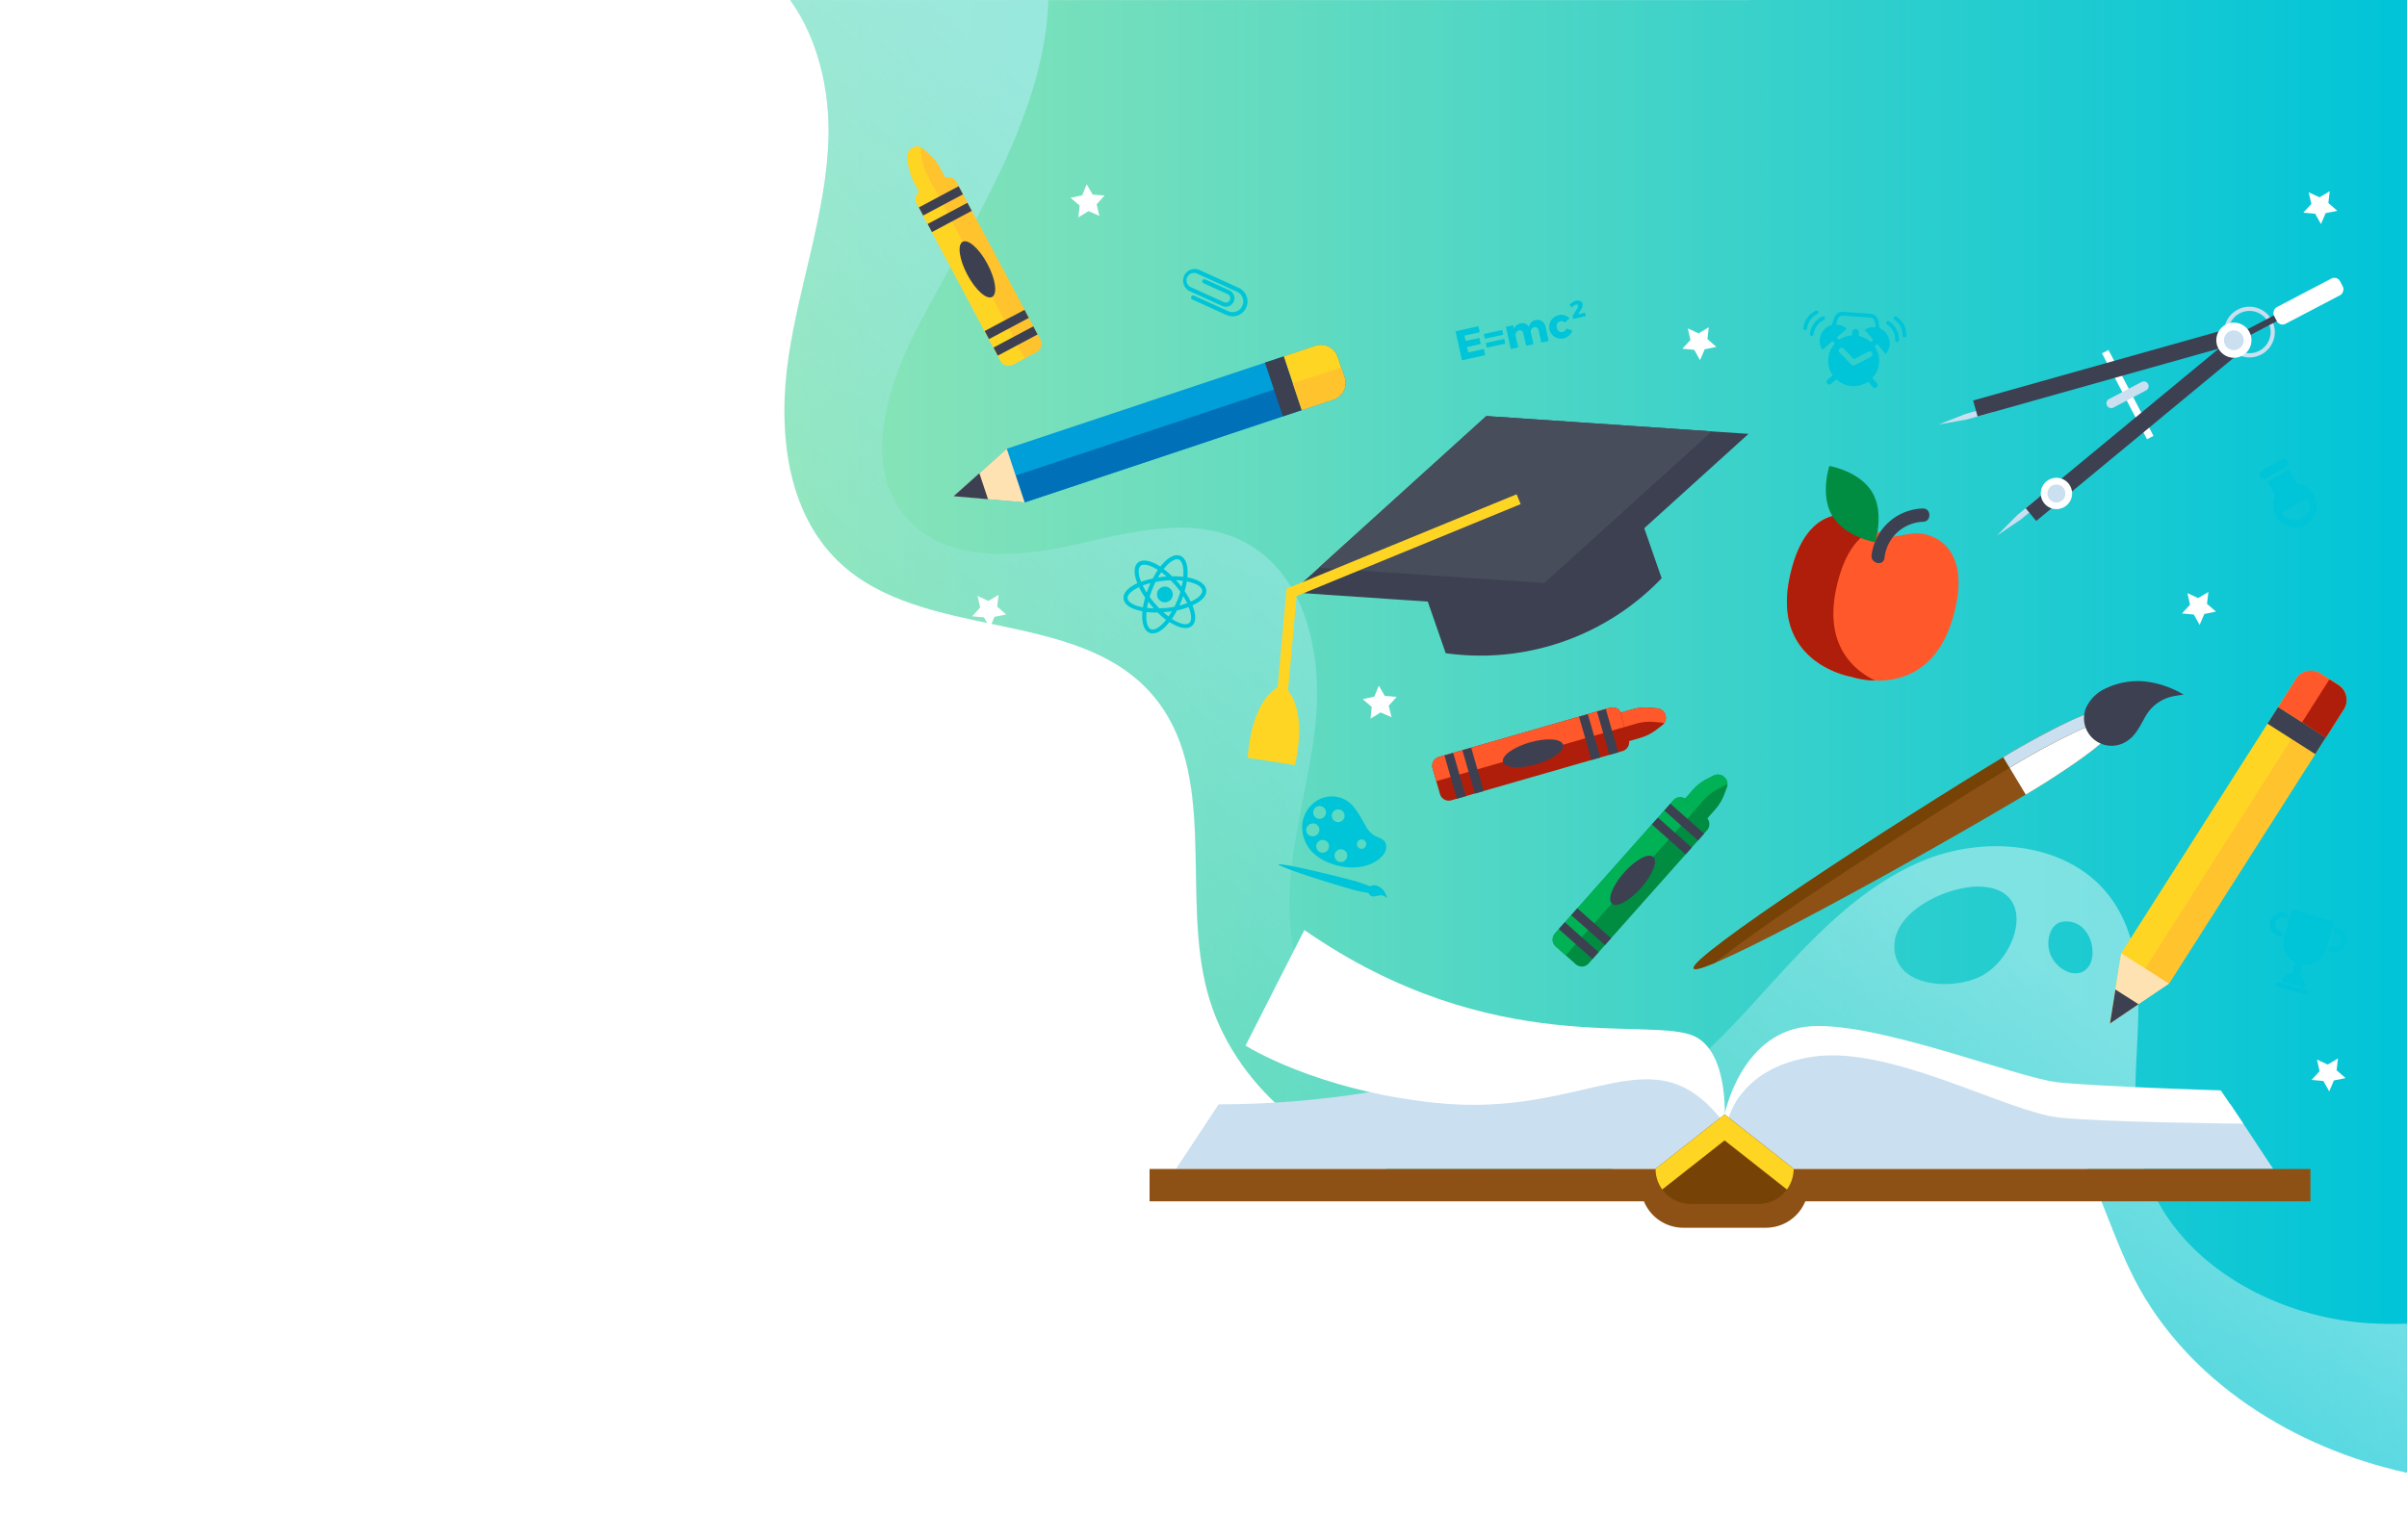 <svg xmlns="http://www.w3.org/2000/svg" xmlns:xlink="http://www.w3.org/1999/xlink" viewBox="0 0 596.26 381.68"><defs><style>.cls-1{isolation:isolate;}.cls-2{fill:#fff;}.cls-3{fill:url(#linear-gradient);}.cls-4{opacity:0.7;mix-blend-mode:screen;fill:url(#linear-gradient-2);}.cls-5{fill:#ffd524;}.cls-6{fill:#ffc32e;}.cls-7{fill:#ffe2b2;}.cls-8{fill:#3d4051;}.cls-9{fill:#ff582a;}.cls-10{fill:#ae1e0b;}.cls-11{fill:#009fda;}.cls-12{fill:#0071b8;}.cls-13{fill:#484d5b;}.cls-14{fill:#cadfef;}.cls-15{fill:#8d5115;}.cls-16{fill:#774206;}.cls-17{mix-blend-mode:multiply;}.cls-18{fill:#00c4d8;}.cls-19{fill:#008c41;}.cls-20{fill:#00b255;}</style><linearGradient id="linear-gradient" x1="194.33" y1="182.46" x2="596.26" y2="182.46" gradientUnits="userSpaceOnUse"><stop offset="0" stop-color="#8ee5b6"/><stop offset="1" stop-color="#00c4d8"/></linearGradient><linearGradient id="linear-gradient-2" x1="415.07" y1="160.73" x2="310.96" y2="279.4" gradientUnits="userSpaceOnUse"><stop offset="0" stop-color="#a7ebeb"/><stop offset="1" stop-color="#a7ebeb" stop-opacity="0"/></linearGradient></defs><title>Asset 4</title><g class="cls-1"><g id="Layer_2" data-name="Layer 2"><g id="OBJECTS"><rect class="cls-2" width="596.26" height="381.68"/><path class="cls-3" d="M596.26,0V364.92c-27.94-6.1-54.52-22.67-67.55-48.09-8.21-16-11.56-35.79-25.9-46.66-12-9.12-28.86-9.21-43.36-5s-27.59,12.11-41.47,18c-21.65,9.29-46.1,13.73-69,8.1S305.33,268.72,299.14,246c-6.68-24.61,3-54.63-13.74-73.92-18.67-21.58-56.82-13.13-77.52-32.78-13.24-12.55-15.22-33.06-12.5-51.1s9.26-35.53,9.86-53.77c.39-12-2.62-24.92-9.49-34.41Z"/><path class="cls-4" d="M587.1,327.9c-24.83-1.46-50.7-16.44-56.58-40.61-5.23-21.51,5.44-47-7.69-64.84-10.12-13.73-30.81-15.71-46.55-9.14s-27.71,19.61-39.17,32.23-23.51,25.63-39.34,32a57,57,0,0,1-78.06-47.42c-1.64-17,4.33-33.68,6.15-50.63s-2.24-36.88-17.25-45c-12.85-6.93-28.53-2.64-42.77.57s-31.45,4.28-41.15-6.63c-11.11-12.49-5.22-32.15,2.46-47C240.71,55.3,258.75,28.63,259.71,0h-64c6.87,9.49,9.88,22.41,9.49,34.41-.6,18.24-7.13,35.73-9.86,53.77s-.74,38.55,12.5,51.1c20.7,19.65,58.85,11.2,77.52,32.78,16.7,19.29,7.06,49.31,13.74,73.92,6.19,22.74,27,39.71,49.87,45.33s47.32,1.19,69-8.1c13.88-5.94,27-13.86,41.47-18s31.33-4.11,43.36,5c14.34,10.87,17.69,30.65,25.9,46.66,13,25.42,39.61,42,67.55,48.09V328C593.22,328.09,590.16,328.07,587.1,327.9Zm-95.63-86.42c-6.65,4-22.2,3.7-22.2-7,0-9,13.55-15,21.09-14.78C504.49,220.05,500.21,236.25,491.47,241.48ZM518,238.33a4.35,4.35,0,0,1-2.48,2.64,5,5,0,0,1-3.95-.47,7.74,7.74,0,0,1-4-5.17c-.49-2.34.15-5.76,2.64-6.75a5.92,5.92,0,0,1,5.45,1.1,8,8,0,0,1,2.58,4.95A7.47,7.47,0,0,1,518,238.33Z"/><path class="cls-5" d="M525.46,236.21l43.32-68a4.37,4.37,0,0,1,6-1.33l4.46,2.84a4.35,4.35,0,0,1,1.33,6l-43.31,68-7.55,5.1-7.07,4.79L524,245.2Z"/><path class="cls-6" d="M531.38,240l45.67-71.67,2.23,1.42a4.35,4.35,0,0,1,1.33,6l-43.31,68Z"/><polygon class="cls-7" points="525.46 236.21 537.29 243.74 529.75 248.84 522.68 253.63 524.03 245.2 525.46 236.21"/><polygon class="cls-8" points="524.03 245.2 529.75 248.84 522.68 253.63 524.03 245.2"/><path class="cls-9" d="M564.34,175.18l4.44-7a4.37,4.37,0,0,1,6-1.33l4.46,2.84a4.35,4.35,0,0,1,1.33,6l-4.44,7Z"/><rect class="cls-8" x="561.93" y="178.57" width="14.03" height="4.89" transform="translate(951.51 639.39) rotate(-147.5)"/><path class="cls-10" d="M570.26,179l6.79-10.65,2.23,1.42a4.35,4.35,0,0,1,1.33,6l-4.44,7Z"/><path class="cls-11" d="M249.39,111.19l76.48-25.5a4.38,4.38,0,0,1,5.53,2.77l1.67,5A4.35,4.35,0,0,1,330.31,99l-76.49,25.5-9.07-.8-8.51-.74,6.37-5.7Z"/><path class="cls-12" d="M251.61,117.84,332.24,91l.83,2.52A4.35,4.35,0,0,1,330.31,99l-76.49,25.5Z"/><polygon class="cls-7" points="249.39 111.19 253.82 124.5 244.75 123.7 236.24 122.96 242.61 117.26 249.39 111.19"/><polygon class="cls-8" points="242.61 117.26 244.75 123.7 236.24 122.96 242.61 117.26"/><path class="cls-5" d="M318,88.31l7.84-2.62a4.38,4.38,0,0,1,5.53,2.77l1.67,5A4.35,4.35,0,0,1,330.31,99l-7.84,2.61Z"/><rect class="cls-8" x="310.91" y="93.29" width="14.03" height="4.89" transform="translate(327.64 427.62) rotate(-108.44)"/><path class="cls-6" d="M320.25,95l12-4,.83,2.52A4.35,4.35,0,0,1,330.31,99l-7.84,2.61Z"/><path class="cls-8" d="M402.25,116.29,348.67,134.6l9.46,27.26a62.11,62.11,0,0,0,53.49-18.57Z"/><polygon class="cls-8" points="433.14 107.51 384.88 151.19 319.94 146.79 326.7 140.69 330.33 137.39 368.19 103.1 419.15 106.56 424.05 106.9 433.14 107.51"/><polygon class="cls-13" points="424.05 106.9 382.55 144.47 326.7 140.69 330.33 137.39 368.19 103.1 419.15 106.56 424.05 106.9"/><polygon class="cls-5" points="317.89 184.24 315.26 184 318.7 145.88 375.7 122.48 376.7 124.92 321.18 147.71 317.89 184.24"/><path class="cls-5" d="M318,170l-.54-.17c-1.63.62-7.28,3.77-8.4,17.94l11.74,1.81C323.81,175.78,319.36,171.11,318,170Z"/><path class="cls-14" d="M551.67,85.2a6.28,6.28,0,1,1,8.48,2.65A6.29,6.29,0,0,1,551.67,85.2Zm10.21-5.35a5.24,5.24,0,1,0-2.21,7.08A5.25,5.25,0,0,0,561.88,79.85Z"/><rect class="cls-2" x="515.1" y="96.86" width="24.04" height="1.81" transform="translate(369.15 -414.54) rotate(62.36)"/><polygon class="cls-14" points="499.67 127.68 494.66 132.73 500.56 128.76 505.75 124.47 504.85 123.4 499.67 127.68"/><rect class="cls-8" x="495.58" y="104.56" width="65.59" height="4.1" transform="translate(53.22 361.11) rotate(-39.58)"/><path class="cls-2" d="M511.89,125.27a3.88,3.88,0,1,1,.52-5.46A3.87,3.87,0,0,1,511.89,125.27Z"/><path class="cls-14" d="M510.83,124a2.22,2.22,0,1,1,.3-3.12A2.22,2.22,0,0,1,510.83,124Z"/><polygon class="cls-14" points="487.24 103.94 480.23 105.19 486.86 102.59 493.33 100.77 493.71 102.12 487.24 103.94"/><rect class="cls-8" x="488.11" y="90.3" width="65.59" height="4.1" transform="translate(-5.55 144.48) rotate(-15.71)"/><rect class="cls-8" x="554.91" y="79.76" width="11.22" height="1.6" transform="translate(26.61 269.28) rotate(-27.65)"/><path class="cls-14" d="M521.94,100.48h0a1.17,1.17,0,0,1,.49-1.59l8.1-4.24a1.17,1.17,0,0,1,1.59.5h0a1.17,1.17,0,0,1-.5,1.59L523.53,101A1.18,1.18,0,0,1,521.94,100.48Z"/><path class="cls-2" d="M555.4,88.15a4.35,4.35,0,1,1,1.83-5.87A4.34,4.34,0,0,1,555.4,88.15Z"/><path class="cls-14" d="M554.52,86.46a2.44,2.44,0,1,1,1-3.29A2.44,2.44,0,0,1,554.52,86.46Z"/><rect class="cls-2" x="569.5" y="65.41" width="4.66" height="18.46" rx="1.58" ry="1.58" transform="translate(372.69 -466.57) rotate(62.36)"/><path class="cls-14" d="M427.21,278.45s-8.12-19.6-24.14-21.42-47.32,16.62-101.19,16.62l-10.56,16H427.21Z"/><path class="cls-2" d="M427.21,278.45s1.34-17.17-7.21-21.54c-10.61-5.42-49.87,6.19-96.89-26.45l-14.56,28.63s17.26,11.06,47.08,14.2C393.73,277.29,409.38,254.78,427.21,278.45Z"/><path class="cls-14" d="M427.22,278.45s8.12-19.6,24.14-21.42,47.32,16.62,101.19,16.62l10.56,16H427.22Z"/><path class="cls-2" d="M427.21,276.16s3.89-19.61,19.91-21.71,52.41,12.65,62.61,13.74,40.4,2,40.4,2l5.59,8.26s-35-.34-45.63-1.52c-13.1-1.46-41.5-17.84-60.79-15.11s-21.47,16.65-21.47,16.65Z"/><rect class="cls-15" x="284.77" y="289.67" width="287.57" height="8.01"/><path class="cls-15" d="M437.41,304.23H417a10.56,10.56,0,0,1-10.56-10.56H448A10.56,10.56,0,0,1,437.41,304.23Z"/><path class="cls-16" d="M435.62,298.33H418.81a8.71,8.71,0,0,1-8.7-8.71h0l17.11-13.47,17.11,13.47h0A8.71,8.71,0,0,1,435.62,298.33Z"/><path class="cls-5" d="M444.32,289.62a8.69,8.69,0,0,1-1.66,5.13l-15.45-12.16-15.44,12.16a8.69,8.69,0,0,1-1.66-5.13l17.1-13.46Z"/><g class="cls-17"><path class="cls-18" d="M308.7,76.23a3.69,3.69,0,0,1-4.88,1.83l-8.47-3.85a.52.52,0,0,1,.43-.95l8.47,3.85a2.64,2.64,0,1,0,2.19-4.81l-9.79-4.45a1.85,1.85,0,1,0-1.53,3.36l8.09,3.68a1.09,1.09,0,1,0,.9-2l-6-2.72a.52.52,0,0,1-.25-.69.51.51,0,0,1,.68-.26l6,2.72a2.13,2.13,0,1,1-1.76,3.88l-8.09-3.68a2.89,2.89,0,0,1,2.39-5.26l9.79,4.46A3.68,3.68,0,0,1,308.7,76.23Z"/></g><g class="cls-17"><path class="cls-18" d="M295.39,150l.59-.29c2-1,3-2.27,2.83-3.52-.17-1.52-2-2.63-4.68-3.12.26-2.74-.32-4.78-1.75-5.34s-3.24.5-4.94,2.67c-2.3-1.51-4.38-1.95-5.54-1-.95.82-1.09,2.41-.38,4.51.07.2.15.4.23.61-2.25,1-3.57,2.4-3.42,3.82.12,1.07,1,1.94,2.52,2.53a10.89,10.89,0,0,0,2.16.59c-.26,2.75.32,4.78,1.74,5.35s3.25-.51,4.95-2.68a11.3,11.3,0,0,0,2,1.06c1.48.59,2.75.6,3.57-.1C296.33,154.22,296.31,152.31,295.39,150Zm.55-5.38c1.13.45,1.8,1.05,1.87,1.68.09.8-.75,1.72-2.29,2.53l-.54.26a18.47,18.47,0,0,0-1.53-2.6,20.09,20.09,0,0,0,.55-2.41A10.32,10.32,0,0,1,295.94,144.63Zm-7,6c-.6.06-1.18.1-1.75.12-.39-.4-.79-.83-1.18-1.29s-.85-1-1.22-1.56c.18-.61.4-1.23.66-1.87a19,19,0,0,1,.81-1.81c.62-.12,1.28-.22,2-.3s1.18-.09,1.74-.11c.4.4.79.82,1.19,1.28s.85,1,1.22,1.57c-.19.6-.4,1.23-.66,1.87s-.53,1.24-.81,1.81C290.26,150.48,289.6,150.58,288.93,150.65Zm1.36.82c-.27.47-.54.91-.82,1.31-.43-.31-.86-.67-1.3-1.06l.86-.08C289.46,151.6,289.88,151.54,290.29,151.47Zm-4.48-.69c-.58,0-1.14-.06-1.67-.12.08-.49.18-1,.31-1.52.25.33.51.66.79,1Zm-1.74-3.92a16.29,16.29,0,0,1-1-1.75,16.19,16.19,0,0,1,1.92-.59c-.17.37-.34.76-.5,1.16S284.21,146.47,284.07,146.86Zm2.78-3.74c.27-.47.54-.9.82-1.3a16.34,16.34,0,0,1,1.29,1.06l-.86.07Zm4.48.7c.59,0,1.14.06,1.67.12-.08.48-.18,1-.31,1.51-.25-.33-.51-.66-.79-1S291.52,144,291.33,143.82Zm1.74,3.91a18.83,18.83,0,0,1,1,1.76,18.87,18.87,0,0,1-1.92.59c.17-.38.34-.76.5-1.16S292.93,148.12,293.07,147.73ZM292,138.66c.88.35,1.31,2,1.11,4.27a20.27,20.27,0,0,0-2.76-.12,20.66,20.66,0,0,0-2.08-1.81C289.71,139.18,291.14,138.31,292,138.66Zm-9.46,1.56c.48-.42,1.38-.38,2.51.07a10.26,10.26,0,0,1,1.77.94,22,22,0,0,0-1.25,2.12,21.84,21.84,0,0,0-2.9.83c-.08-.18-.15-.37-.21-.55C281.91,142,281.94,140.74,282.55,140.22Zm-3.22,8.07c-.1-.88,1-1.93,2.83-2.79a20.73,20.73,0,0,0,1.52,2.59,20.41,20.41,0,0,0-.54,2.41C280.86,150.08,279.43,149.22,279.33,148.29Zm5.79,7.64c-.87-.35-1.31-2-1.1-4.27a20.27,20.27,0,0,0,2.76.12,19.67,19.67,0,0,0,2.09,1.81C287.43,155.41,286,156.28,285.12,155.93Zm9.47-1.55c-.72.61-2.35.24-4.29-1a19.14,19.14,0,0,0,1.26-2.12,18.9,18.9,0,0,0,2.89-.84C295.22,152.32,295.26,153.81,294.59,154.38Z"/><path class="cls-18" d="M289.29,145.49a1.95,1.95,0,1,0,1.09,2.53A1.95,1.95,0,0,0,289.29,145.49Z"/></g><g class="cls-17"><path class="cls-18" d="M565.84,232.16a5.41,5.41,0,0,0,2.79,6.37l-.75,2.57a3,3,0,0,0-2.71,1.93l5.7,1.68a3,3,0,0,0-1.22-3.09l.75-2.57a5.4,5.4,0,0,0,5.81-3.83l2-6.82-10.36-3.06Z"/><path class="cls-18" d="M571.29,245.35l-6.81-2a.56.56,0,0,0-.7.37.57.57,0,0,0,.38.7l6.81,2a.56.56,0,0,0,.69-.38A.55.55,0,0,0,571.29,245.35Z"/><path class="cls-18" d="M562.5,228.22a3,3,0,0,0,2,3.73l.6.17.34-1.14-.6-.18a1.81,1.81,0,0,1,1-3.47l.59.17.34-1.14-.6-.17A3,3,0,0,0,562.5,228.22Z"/><path class="cls-18" d="M579.12,230l-.59-.18-.34,1.15.59.17a1.81,1.81,0,1,1-1,3.48l-.6-.18-.33,1.14.59.18a3,3,0,0,0,1.7-5.76Z"/></g><g class="cls-17"><path class="cls-18" d="M568.88,119.83l-2-3.42-5.16,3,2,3.42a5.31,5.31,0,0,0,.13,5.07,5.38,5.38,0,1,0,5-8Zm1.5,8.61a3.75,3.75,0,0,1-5.11-1.4s0,0,0,0l6.49-3.7,0,0A3.75,3.75,0,0,1,570.38,128.44Z"/><path class="cls-18" d="M561.34,118.48l5.06-2.88a1.06,1.06,0,0,0-1-1.85l-5.06,2.89a1.06,1.06,0,1,0,1.05,1.84Z"/></g><g class="cls-17"><path class="cls-18" d="M467.12,87.73a4,4,0,0,0,0-5.29,3.93,3.93,0,0,0-1.52-1.09l-.28-1.74a2.18,2.18,0,0,0-2-1.85l-6.74-.48a2.18,2.18,0,0,0-2.24,1.5l-.58,1.77a4.07,4.07,0,0,0-1.6.85,4,4,0,0,0-.71,5.24L454,84.5l.55.64A6.29,6.29,0,0,0,454,93l-1.17,1a.69.69,0,1,0,.91,1l1.17-1a6.3,6.3,0,0,0,7.85.57l1.15,1.33a.69.69,0,0,0,1.05-.91l-1.15-1.32a6.3,6.3,0,0,0,.56-7.87l.66-.57Zm-3.61.66-4.08,2.12a.7.7,0,0,1-.37.07.66.66,0,0,1-.45-.21l-2.89-3a.7.7,0,1,1,1-1L459.25,89l3.62-1.88a.7.7,0,0,1,.64,1.24Zm-1.59-6.66,2.15,2.47-.66.57a6.16,6.16,0,0,0-3-1.53l.07-.91a.83.83,0,0,0-1.65-.12l-.07.91a6.31,6.31,0,0,0-3.2,1.1l-.55-.63,2.47-2.15a4,4,0,0,0-2.67-1l.44-1.35a1.28,1.28,0,0,1,1.3-.87l6.73.48a1.28,1.28,0,0,1,1.17,1.07l.21,1.34A4,4,0,0,0,461.92,81.73Z"/><path class="cls-18" d="M468,79.63a.46.46,0,0,0-.53.76,4.46,4.46,0,0,1,2,3.88c0,.6.9.67.92.07A5.38,5.38,0,0,0,468,79.63Z"/><path class="cls-18" d="M469.83,78.46c-.5-.33-1,.44-.53.77a4.45,4.45,0,0,1,2,3.88c0,.59.9.66.92.06A5.41,5.41,0,0,0,469.83,78.46Z"/><path class="cls-18" d="M451.42,78.44a.46.46,0,0,1,.41.83,4.44,4.44,0,0,0-2.55,3.55c-.06.6-1,.53-.92-.06A5.36,5.36,0,0,1,451.42,78.44Z"/><path class="cls-18" d="M449.79,77a.46.46,0,0,1,.41.83,4.43,4.43,0,0,0-2.54,3.55c-.07.6-1,.53-.93-.06A5.38,5.38,0,0,1,449.79,77Z"/></g><g class="cls-17"><path class="cls-18" d="M366.22,80.83l.33,1.49-3.78.84.29,1.33,3.42-.75.33,1.49-3.42.76.3,1.35,3.88-.86L367.9,88l-5.75,1.27-1.58-7.17Z"/><path class="cls-18" d="M372.13,81.77l.26,1.17-4.56,1-.26-1.17Zm.49,2.21.25,1.16-4.56,1L368.06,85Z"/><path class="cls-18" d="M382.86,81l.77,3.49-1.82.4-.65-3a.9.9,0,0,0-1.13-.81,1.12,1.12,0,0,0-.77,1.47l.6,2.73-1.82.4-.65-3a.9.9,0,0,0-1.13-.81,1.12,1.12,0,0,0-.78,1.47l.6,2.73-1.81.4L373.05,81l1.81-.4.2.91a2,2,0,0,1,1.58-1.37,1.88,1.88,0,0,1,2.12.83,2,2,0,0,1,1.66-1.66A2,2,0,0,1,382.86,81Z"/><path class="cls-18" d="M386.45,79.6a1.22,1.22,0,0,0-.81,1.58c.18.81.75,1.24,1.4,1.1a1.17,1.17,0,0,0,.95-.86l1.51.47a2.94,2.94,0,1,1-3.45-3.77,2.78,2.78,0,0,1,2.76.76l-1.15,1.06A1.29,1.29,0,0,0,386.45,79.6Z"/><path class="cls-18" d="M390.94,75.72c-.05-.23-.25-.32-.55-.25a2,2,0,0,0-1,.77l-.58-.7a3.05,3.05,0,0,1,1.56-1c.84-.18,1.54.12,1.68.77a2.25,2.25,0,0,1-.5,1.55l-.65,1,1.75-.39.19.86-3.13.69-.16-.71,1.16-1.86A1.24,1.24,0,0,0,390.94,75.72Z"/></g><g class="cls-17"><path class="cls-18" d="M326.4,198.29a7.86,7.86,0,0,0-3.81,6.13,8.88,8.88,0,0,0,2.59,6.81,12,12,0,0,0,3.76,2.45c3.81,1.65,8.91,1.94,12.4-.61,1.07-.79,2.16-2,2.05-3.46-.11-1.6-1.54-1.9-2.73-2.46a6,6,0,0,1-2.43-2.6c-1.32-2.26-2.48-4.79-4.69-6.19a6.92,6.92,0,0,0-4.77-.92A7.15,7.15,0,0,0,326.4,198.29Zm6.39,15.19a1.58,1.58,0,1,1,.83-2.08A1.59,1.59,0,0,1,332.79,213.48Zm5.6-4.67a1.16,1.16,0,1,1-1.46-.74A1.15,1.15,0,0,1,338.39,208.81Zm-9.29.28a1.58,1.58,0,1,1-2.07-.84A1.57,1.57,0,0,1,329.1,209.09Zm-3.27-2a1.58,1.58,0,1,1-1.25-2.9,1.58,1.58,0,1,1,1.25,2.9Zm7.12-5.57a1.58,1.58,0,0,1-2.91,1.24,1.58,1.58,0,1,1,2.91-1.24Zm-4.6-.82a1.58,1.58,0,0,1-2.91,1.24,1.58,1.58,0,1,1,2.91-1.24Z"/><path class="cls-18" d="M316.74,214.26a.39.39,0,0,0,0,.06h0l.06.06,0,0,.12.08.08,0,.08,0,.13.07h0c2.31,1.15,11.5,4.1,17.25,5.73h0l.41.12h0c.4.11.9.24,1.42.36.31.08.63.15.94.21l.31.07.84.15.45.06H339a1.36,1.36,0,0,0,1,.9,1.63,1.63,0,0,0,.31,0,6.43,6.43,0,0,0,1.25-.24,2,2,0,0,1,1.74.43l.08.06.21.17a4.7,4.7,0,0,0-.79-1.79,3.72,3.72,0,0,0-1.65-1.27,2,2,0,0,0-1.43,0,1.17,1.17,0,0,0-.29.17,13.72,13.72,0,0,0-1.28-.52c-.87-.32-1.9-.66-2.62-.86C329,216.55,316.91,213.67,316.74,214.26Z"/></g><polygon class="cls-2" points="273.62 48.45 271.65 50.64 272.35 53.51 269.65 52.31 267.14 53.86 267.44 50.93 265.2 49.02 268.08 48.4 269.2 45.67 270.68 48.22 273.62 48.45"/><polygon class="cls-2" points="345.98 172.67 344.01 174.87 344.71 177.73 342.01 176.54 339.5 178.09 339.8 175.16 337.56 173.25 340.44 172.63 341.56 169.9 343.04 172.45 345.98 172.67"/><polygon class="cls-2" points="425.18 85.96 422.29 86.54 421.13 89.25 419.69 86.68 416.75 86.42 418.75 84.25 418.1 81.38 420.77 82.61 423.3 81.1 422.96 84.02 425.18 85.96"/><polygon class="cls-2" points="579 52.24 576.11 52.82 574.95 55.53 573.51 52.96 570.57 52.7 572.57 50.53 571.91 47.66 574.59 48.89 577.12 47.38 576.78 50.3 579 52.24"/><polygon class="cls-2" points="548.94 151.56 546.05 152.14 544.89 154.85 543.45 152.28 540.51 152.01 542.51 149.85 541.86 146.97 544.53 148.2 547.06 146.69 546.72 149.62 548.94 151.56"/><polygon class="cls-2" points="581.04 267.15 578.15 267.73 576.99 270.44 575.55 267.87 572.61 267.6 574.61 265.44 573.96 262.56 576.63 263.79 579.16 262.28 578.82 265.21 581.04 267.15"/><polygon class="cls-2" points="249.25 152.26 246.36 152.84 245.2 155.55 243.75 152.98 240.82 152.72 242.81 150.55 242.16 147.68 244.84 148.91 247.37 147.4 247.03 150.32 249.25 152.26"/><path class="cls-9" d="M472.71,132.36l-5.48.95-4.38-3.43a10.24,10.24,0,0,0-9.29-1.9c-3.84,1.2-8.21,5-10.31,15.53-4.2,21,15.34,24.19,15.34,24.19s18.72,6.43,25-14.07c3.12-10.25,1.08-15.68-1.74-18.55A10.27,10.27,0,0,0,472.71,132.36Z"/><path class="cls-10" d="M464.46,168.63a21.91,21.91,0,0,1-5.88-.94s-19.53-3.18-15.33-24.18c2.11-10.51,6.47-14.32,10.31-15.53a10.21,10.21,0,0,1,9.29,1.9l1.57,1.22c-3.66,1.41-7.67,5.36-9.66,15.3C452.07,159.81,459.05,166,464.46,168.63Z"/><path class="cls-8" d="M476.31,126a13.2,13.2,0,0,0-12.68,11.56c-.28,2.07,2.91,2.83,3.19.73a10,10,0,0,1,9.6-9C478.52,129.21,478.42,125.93,476.31,126Z"/><path class="cls-19" d="M463.76,121.94c3.12,5.22.72,12.4.72,12.4s-7.46-1.28-10.58-6.49-.72-12.39-.72-12.39S460.64,116.73,463.76,121.94Z"/><path class="cls-15" d="M517.48,176.78c-3.18.82-13.68,6.34-19.31,9.72-29,17.39-80.14,50.93-78.61,53.49s55.2-26.85,84.17-44.24c5.63-3.38,15.39-9.9,17.65-12.47Z"/><path class="cls-2" d="M503.73,195.75c5.63-3.38,15.39-9.9,17.65-12.47l-3.9-6.49c-3.18.81-13.68,6.33-19.31,9.71l-1.9,1.15,5.55,9.25Z"/><path class="cls-16" d="M424.86,238.57c-3.12,1.32-5,1.87-5.3,1.42-1.54-2.56,49.65-36.11,78.61-53.5,5.63-3.38,16.13-8.88,19.31-9.7l1.56,2.59c-3.18.82-13.68,6.33-19.31,9.71C475.9,203.4,437,228.64,424.86,238.57Z"/><path class="cls-14" d="M519,179.38c-3.17.83-13.67,6.33-19.31,9.71l-1.89,1.15-1.56-2.59c.64-.4,1.27-.77,1.9-1.15,5.63-3.38,16.13-8.9,19.3-9.71Z"/><path class="cls-8" d="M517.08,181.24a6.83,6.83,0,0,1-.39-5.68,9.7,9.7,0,0,1,5-5,18.31,18.31,0,0,1,10.12-1.64,23.67,23.67,0,0,1,9.12,3.22c-.45.05-.87.1-1.31.17a4.76,4.76,0,0,0-.52.1,10.21,10.21,0,0,0-7.42,4.76c-1.08,1.78-1.9,3.73-3.37,5.3a7.85,7.85,0,0,1-1.18,1A6.83,6.83,0,0,1,517.08,181.24Z"/><path class="cls-6" d="M237,45.17l20.75,39a2.27,2.27,0,0,1-.95,3.07l-5.83,3.11a2.28,2.28,0,0,1-3.08-.93l-20.75-39a2.27,2.27,0,0,1,.94-3.08l5.84-3.11A2.28,2.28,0,0,1,237,45.17Z"/><path class="cls-5" d="M228,47.35a2.27,2.27,0,0,0-.94,3.07l20.75,39a2.28,2.28,0,0,0,3.08.94l2.91-1.56L231,45.79Z"/><path class="cls-6" d="M226.06,36.6h0A2.37,2.37,0,0,0,224.82,39l.21,1.75A12.37,12.37,0,0,0,226.38,45l1.42,2.67L231.05,46l3.25-1.73-1.43-2.67a12,12,0,0,0-2.79-3.5l-1.34-1.16A2.36,2.36,0,0,0,226.06,36.6Z"/><path class="cls-5" d="M228.1,36.51a2.34,2.34,0,0,0,0,.75l.22,1.76a12.39,12.39,0,0,0,1.35,4.27L231.05,46l-3.25,1.73L226.38,45A12.18,12.18,0,0,1,225,40.75L224.82,39a2.36,2.36,0,0,1,1.24-2.38h0A2.34,2.34,0,0,1,228.1,36.51Z"/><rect class="cls-8" x="227.49" y="48.63" width="11.17" height="2.27" transform="translate(3.97 115.42) rotate(-28.04)"/><rect class="cls-8" x="229.67" y="52.72" width="11.17" height="2.27" transform="translate(2.3 116.93) rotate(-28.04)"/><path class="cls-8" d="M244.62,65.41c2,3.78,2.52,7.43,1.14,8.17s-4.12-1.73-6.13-5.51-2.53-7.43-1.15-8.16S242.6,61.64,244.62,65.41Z"/><rect class="cls-8" x="243.81" y="79.26" width="11.17" height="2.27" transform="translate(-8.52 126.68) rotate(-28.04)"/><rect class="cls-8" x="245.98" y="83.35" width="11.17" height="2.27" transform="translate(-10.18 128.19) rotate(-28.04)"/><path class="cls-19" d="M422.87,205.74l-29.33,33a2.25,2.25,0,0,1-3.2.18l-4.95-4.39a2.28,2.28,0,0,1-.2-3.21l29.33-33a2.27,2.27,0,0,1,3.21-.19l4.95,4.39A2.29,2.29,0,0,1,422.87,205.74Z"/><path class="cls-20" d="M417.73,198.13a2.28,2.28,0,0,0-3.21.19l-29.32,33a2.27,2.27,0,0,0,.19,3.21l2.47,2.19,32.35-36.38Z"/><path class="cls-19" d="M427.12,192.54h0a2.38,2.38,0,0,0-2.67-.33l-1.58.81a12.24,12.24,0,0,0-3.53,2.75l-2,2.26,2.75,2.44,2.75,2.44,2-2.26a12.18,12.18,0,0,0,2.31-3.83l.62-1.66A2.38,2.38,0,0,0,427.12,192.54Z"/><path class="cls-20" d="M427.91,194.42a2.11,2.11,0,0,0-.71.23l-1.57.82a12.16,12.16,0,0,0-3.54,2.74l-2,2.26L417.33,198l2-2.25a12.11,12.11,0,0,1,3.53-2.75l1.58-.81a2.38,2.38,0,0,1,2.67.33h0A2.36,2.36,0,0,1,427.91,194.42Z"/><rect class="cls-8" x="416.07" y="198.11" width="2.27" height="11.17" transform="translate(-12.2 380.23) rotate(-48.37)"/><rect class="cls-8" x="413" y="201.57" width="2.27" height="11.17" transform="translate(-15.82 379.09) rotate(-48.37)"/><path class="cls-8" d="M406.55,220c-2.85,3.2-6.1,5-7.26,3.91s.19-4.47,3-7.67,6.09-4.94,7.26-3.91S409.39,216.75,406.55,220Z"/><rect class="cls-8" x="393.02" y="224.05" width="2.27" height="11.17" transform="translate(-39.33 371.69) rotate(-48.37)"/><rect class="cls-8" x="389.94" y="227.51" width="2.27" height="11.17" transform="translate(-42.96 370.54) rotate(-48.37)"/><path class="cls-10" d="M401.93,186.11l-42.42,12.2a2.26,2.26,0,0,1-2.8-1.56l-1.83-6.36a2.27,2.27,0,0,1,1.55-2.82l42.41-12.2a2.28,2.28,0,0,1,2.82,1.56l1.83,6.36A2.28,2.28,0,0,1,401.93,186.11Z"/><path class="cls-9" d="M401.66,176.93a2.28,2.28,0,0,0-2.82-1.56l-42.41,12.2a2.28,2.28,0,0,0-1.56,2.82l.92,3.18,46.79-13.46Z"/><path class="cls-10" d="M412.58,177.23h0a2.36,2.36,0,0,0-2.08-1.71l-1.76-.16a12.22,12.22,0,0,0-4.46.43l-2.91.84,1,3.53,1,3.54,2.9-.84a12.47,12.47,0,0,0,4-2l1.41-1.07A2.37,2.37,0,0,0,412.58,177.23Z"/><path class="cls-9" d="M412.25,179.24a2.25,2.25,0,0,0-.73-.19l-1.77-.15a12.15,12.15,0,0,0-4.45.43l-2.9.84-1-3.54,2.9-.84a12.18,12.18,0,0,1,4.46-.43l1.77.16a2.36,2.36,0,0,1,2.07,1.7h0A2.37,2.37,0,0,1,412.25,179.24Z"/><rect class="cls-8" x="397.11" y="175.77" width="2.27" height="11.17" transform="translate(-34.62 117.19) rotate(-16.05)"/><rect class="cls-8" x="392.66" y="177.05" width="2.27" height="11.17" transform="translate(-35.15 116) rotate(-16.05)"/><path class="cls-8" d="M380.54,189.39c-4.11,1.18-7.79.93-8.22-.58s2.55-3.67,6.66-4.85,7.79-.93,8.22.57S384.65,188.21,380.54,189.39Z"/><rect class="cls-8" x="363.76" y="185.37" width="2.27" height="11.17" transform="translate(-38.57 108.33) rotate(-16.05)"/><rect class="cls-8" x="359.31" y="186.65" width="2.27" height="11.17" transform="translate(-39.1 107.15) rotate(-16.05)"/></g></g></g></svg>